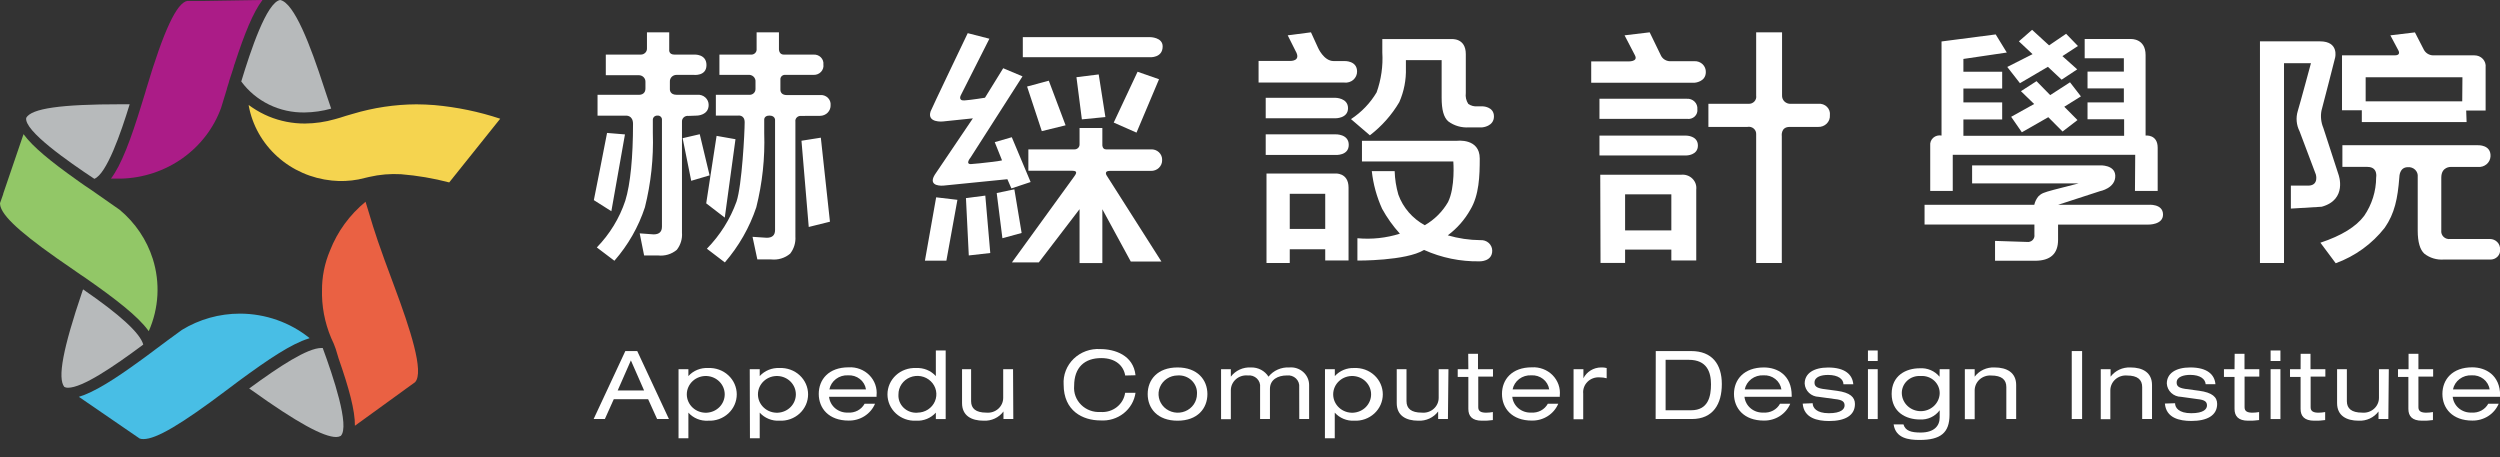 <svg width="186" height="34" viewBox="0 0 186 34" fill="none" xmlns="http://www.w3.org/2000/svg">
<rect x="0" y="0" width="186" height="34" fill="#333333" stroke="none"/>
<g clip-path="url(#clip0_221_880)">
<path d="M46.497 10L45.485 15.714L44.182 14.89C44.182 14.89 45.111 10.219 45.165 9.89L46.497 10ZM51.23 8.624C51.166 8.614 51.1 8.619 51.038 8.637C50.976 8.656 50.919 8.688 50.871 8.731C50.824 8.774 50.788 8.827 50.764 8.886C50.742 8.945 50.733 9.009 50.739 9.071V17.309C50.776 17.766 50.64 18.22 50.355 18.586C50.164 18.747 49.941 18.868 49.699 18.94C49.456 19.012 49.201 19.034 48.95 19.005H47.922L47.593 17.362L48.63 17.438C49.043 17.438 49.249 17.247 49.249 16.862V8.933C49.255 8.888 49.25 8.842 49.234 8.798C49.219 8.755 49.193 8.716 49.159 8.684C49.126 8.651 49.085 8.627 49.04 8.613C48.995 8.598 48.947 8.594 48.9 8.6C48.855 8.598 48.811 8.606 48.769 8.623C48.727 8.639 48.69 8.664 48.659 8.695C48.628 8.727 48.604 8.764 48.589 8.805C48.574 8.846 48.568 8.89 48.571 8.933C48.571 9.333 48.571 9.305 48.571 9.528V9.9C48.632 11.758 48.433 13.617 47.981 15.424C47.503 16.881 46.731 18.233 45.711 19.4L44.403 18.409C45.367 17.417 46.091 16.23 46.522 14.933C46.905 13.705 47.097 11.652 47.097 9.219C47.097 8.557 46.571 8.605 46.571 8.605H44.457V7.052H47.529C47.529 7.052 48.021 7.095 48.021 6.576V6.1C48.025 6.035 48.015 5.97 47.992 5.909C47.969 5.848 47.934 5.792 47.888 5.745C47.842 5.697 47.786 5.66 47.724 5.634C47.663 5.608 47.596 5.595 47.529 5.595H45.072V4.062H47.681C47.744 4.061 47.806 4.048 47.863 4.024C47.92 3.999 47.972 3.963 48.014 3.919C48.057 3.874 48.089 3.822 48.11 3.764C48.13 3.707 48.138 3.646 48.134 3.586V2.405H49.79V3.69C49.79 3.69 49.731 4.062 50.178 4.062H51.653C51.653 4.062 52.562 4 52.562 4.843C52.562 5.686 51.609 5.571 51.609 5.571H50.331C50.264 5.571 50.197 5.584 50.136 5.61C50.074 5.636 50.018 5.673 49.972 5.721C49.926 5.768 49.891 5.824 49.868 5.885C49.845 5.946 49.835 6.011 49.839 6.076V6.667C49.839 6.667 49.839 7.052 50.331 7.052H51.869C51.977 7.042 52.087 7.053 52.19 7.086C52.294 7.119 52.389 7.173 52.47 7.244C52.55 7.315 52.615 7.401 52.659 7.498C52.702 7.595 52.725 7.699 52.724 7.805C52.724 8.581 51.869 8.6 51.869 8.6L51.23 8.624ZM52.793 13.047L51.427 13.452L50.788 10.281L52.061 9.986L52.793 13.047ZM54.72 10.357L53.923 16.19L52.542 15.129L53.314 10.109L54.72 10.357ZM59.586 8.624C59.528 8.62 59.469 8.629 59.416 8.65C59.362 8.672 59.313 8.704 59.274 8.746C59.235 8.787 59.206 8.837 59.189 8.891C59.173 8.945 59.169 9.001 59.178 9.057V17.152V17.6C59.209 18.055 59.072 18.506 58.789 18.871C58.596 19.035 58.369 19.158 58.123 19.232C57.878 19.306 57.619 19.329 57.364 19.3H56.346L55.988 17.619L57.044 17.69C57.457 17.69 57.664 17.5 57.664 17.114V8.914C57.664 8.914 57.664 8.6 57.246 8.6C56.828 8.6 56.858 8.914 56.858 8.914V9.9C56.92 11.758 56.721 13.617 56.268 15.424C55.766 16.923 54.972 18.315 53.928 19.524L52.592 18.505C53.575 17.499 54.327 16.303 54.798 14.995C55.201 13.786 55.403 9.848 55.403 9.1C55.403 8.519 54.911 8.6 54.911 8.6H53.26V7.052H55.717C55.78 7.06 55.843 7.054 55.903 7.036C55.962 7.018 56.018 6.987 56.064 6.947C56.111 6.906 56.148 6.856 56.173 6.8C56.198 6.745 56.21 6.684 56.209 6.624V6.095C56.217 6.024 56.208 5.951 56.183 5.884C56.158 5.816 56.118 5.754 56.065 5.704C56.012 5.654 55.948 5.615 55.877 5.592C55.807 5.57 55.732 5.562 55.658 5.571H53.525V4.062H55.845C55.905 4.069 55.966 4.064 56.023 4.045C56.08 4.027 56.132 3.996 56.175 3.955C56.218 3.914 56.251 3.865 56.271 3.81C56.292 3.755 56.299 3.696 56.292 3.638V2.405H57.954V3.671C57.954 3.671 57.954 4.062 58.308 4.062H60.544C60.643 4.057 60.742 4.073 60.833 4.109C60.925 4.145 61.008 4.199 61.076 4.269C61.144 4.339 61.196 4.422 61.228 4.512C61.26 4.603 61.272 4.7 61.261 4.795C61.275 4.893 61.266 4.993 61.236 5.088C61.206 5.182 61.155 5.27 61.087 5.343C61.019 5.417 60.935 5.476 60.841 5.515C60.748 5.554 60.646 5.574 60.544 5.571H58.45C58.398 5.564 58.345 5.568 58.295 5.583C58.245 5.599 58.199 5.625 58.161 5.661C58.124 5.696 58.095 5.74 58.078 5.788C58.061 5.836 58.055 5.887 58.062 5.938V6.667C58.062 7.114 58.553 7.071 58.553 7.071H61.011C61.116 7.061 61.222 7.074 61.321 7.108C61.421 7.142 61.511 7.197 61.587 7.268C61.662 7.34 61.719 7.427 61.756 7.523C61.792 7.619 61.806 7.722 61.797 7.824C61.801 7.926 61.784 8.029 61.746 8.125C61.708 8.221 61.651 8.309 61.578 8.383C61.505 8.457 61.416 8.516 61.319 8.557C61.222 8.597 61.117 8.618 61.011 8.619L59.586 8.624ZM60.17 16.886L59.63 10.471L61.07 10.243L61.748 16.495L60.17 16.886Z" fill="white"/>
<path d="M71.232 14.867L70.411 19.396H68.814L69.65 14.681L71.232 14.867Z" fill="white"/>
<path d="M74.638 5.076L76.074 5.681L72.201 11.733C72.201 11.733 71.802 12.209 72.23 12.209C72.938 12.162 74.555 11.962 74.55 11.928L74.009 10.576L75.277 10.209L76.678 13.543L75.248 14.019L74.948 13.333L70.19 13.809C70.19 13.809 68.986 13.928 69.542 13.009L72.382 8.805L70.141 9.038C70.141 9.038 68.947 9.157 69.237 8.286C69.237 8.233 71.999 2.467 71.999 2.467L73.611 2.881L71.483 7.09C71.483 7.09 71.262 7.505 71.758 7.471C72.255 7.438 73.282 7.271 73.282 7.271" fill="white"/>
<path d="M72.078 19.005L71.867 14.738L73.307 14.553L73.676 18.824L72.078 19.005Z" fill="white"/>
<path d="M74.579 17.724L74.156 14.362L75.469 14.086L76.009 17.333L74.579 17.724Z" fill="white"/>
<path d="M76.097 4.257V2.762H85.559C85.559 2.762 86.502 2.762 86.502 3.452C86.502 4.329 85.544 4.257 85.544 4.257H76.097Z" fill="white"/>
<path d="M79.789 12.705H76.51V11.114H79.951C80 11.114 80.049 11.104 80.095 11.085C80.14 11.065 80.181 11.038 80.215 11.003C80.25 10.969 80.276 10.928 80.294 10.883C80.312 10.838 80.321 10.791 80.319 10.743V9.524H82.015V10.809C82.015 10.809 82.015 11.114 82.295 11.114H85.618C85.728 11.106 85.84 11.121 85.944 11.157C86.048 11.194 86.144 11.251 86.223 11.326C86.303 11.4 86.366 11.491 86.407 11.59C86.448 11.69 86.468 11.797 86.463 11.905C86.467 12.013 86.447 12.12 86.406 12.221C86.364 12.321 86.302 12.412 86.223 12.488C86.143 12.564 86.049 12.623 85.945 12.662C85.84 12.701 85.729 12.719 85.618 12.714C85.618 12.714 83.052 12.714 82.57 12.714C82.089 12.714 82.349 13.076 82.349 13.076L86.409 19.457H84.129L82.015 15.567V19.571H80.319V15.562L77.287 19.524H75.287L79.867 13.205C80.044 12.967 80.241 12.705 79.789 12.705Z" fill="white"/>
<path d="M77.51 9.757L76.415 6.438L78.031 6.004L79.28 9.323L77.51 9.757Z" fill="white"/>
<path d="M80.491 8.881L80.088 5.743L81.744 5.538L82.241 8.709L80.491 8.881Z" fill="white"/>
<path d="M86.232 5.895L84.556 9.867L82.861 9.119L84.635 5.338L86.232 5.895Z" fill="white"/>
<path d="M95.983 4.533C95.983 4.533 96.848 4.576 96.386 3.786L95.806 2.628L97.536 2.405L98.057 3.543C98.057 3.543 98.484 4.543 99.222 4.543C99.959 4.543 100.028 4.543 100.028 4.543C100.028 4.543 100.966 4.5 100.966 5.319C100.968 5.435 100.944 5.55 100.896 5.656C100.848 5.763 100.777 5.858 100.689 5.936C100.6 6.014 100.495 6.072 100.381 6.108C100.267 6.144 100.147 6.156 100.028 6.143H93.638V4.533H95.983ZM94.169 7.276H99.349C99.349 7.276 100.293 7.276 100.293 8.048C100.293 8.819 99.349 8.8 99.349 8.8H94.169V7.276ZM94.169 9.995H99.364C99.364 9.995 100.347 9.957 100.347 10.776C100.347 11.595 99.364 11.528 99.364 11.528H94.169V9.995ZM94.228 12.909H99.31C99.31 12.909 100.332 12.805 100.332 13.962V19.381H98.597V18.543H95.958V19.567H94.228V12.909ZM98.597 14.419H95.958V17.033H98.597V14.419ZM109.056 4.024V6.919C109.018 7.201 109.082 7.487 109.238 7.728C109.439 7.872 109.688 7.937 109.936 7.909H110.28C110.28 7.909 111.15 7.909 111.15 8.662C111.15 9.414 110.28 9.476 110.28 9.476H109.297C108.742 9.517 108.19 9.358 107.749 9.028C107.405 8.728 107.258 8.148 107.258 7.276V4.476H104.599V5.076C104.625 5.942 104.457 6.803 104.107 7.6C103.547 8.55 102.805 9.387 101.92 10.067L100.514 8.862C101.297 8.347 101.95 7.666 102.421 6.871C102.761 5.917 102.905 4.908 102.844 3.9V2.909H107.98C107.98 2.909 109.056 2.795 109.056 4.024ZM110.093 11.795C110.093 13.076 110.049 14.519 109.391 15.605C108.975 16.346 108.404 16.995 107.715 17.509C108.502 17.739 109.32 17.86 110.143 17.867C110.255 17.858 110.367 17.872 110.473 17.908C110.579 17.943 110.677 18 110.759 18.073C110.842 18.147 110.908 18.237 110.953 18.336C110.999 18.436 111.022 18.544 111.022 18.652C111.022 19.471 110.089 19.443 110.089 19.443C108.66 19.469 107.245 19.179 105.95 18.595C104.603 19.419 100.991 19.386 100.991 19.386V17.724C102.057 17.823 103.133 17.708 104.151 17.386C103.638 16.82 103.194 16.198 102.829 15.533C102.426 14.644 102.167 13.699 102.062 12.733H103.763C103.78 13.325 103.873 13.912 104.038 14.481C104.385 15.446 105.085 16.256 106.004 16.757C106.727 16.339 107.323 15.745 107.734 15.033C108.28 13.928 108.127 12.014 108.127 12.014H101.33V10.476H108.398C108.398 10.476 110.093 10.257 110.093 11.795Z" fill="white"/>
<path d="M126.913 5.362C126.913 6.109 126.068 6.157 126.068 6.157H118.386V4.567H121.084C121.084 4.567 121.91 4.628 121.64 4.114C121.369 3.6 120.868 2.628 120.868 2.628L122.736 2.405L123.547 4.076C123.609 4.231 123.722 4.362 123.868 4.448C124.015 4.534 124.187 4.571 124.358 4.552H126.068C126.18 4.548 126.291 4.565 126.395 4.604C126.499 4.643 126.594 4.702 126.673 4.778C126.752 4.854 126.815 4.945 126.856 5.046C126.897 5.146 126.917 5.254 126.913 5.362ZM119 7.348H125.498C125.604 7.34 125.711 7.355 125.811 7.392C125.911 7.429 126.001 7.486 126.076 7.56C126.151 7.633 126.208 7.722 126.244 7.82C126.28 7.917 126.294 8.021 126.284 8.124C126.297 8.223 126.286 8.324 126.251 8.419C126.217 8.513 126.16 8.599 126.086 8.668C126.011 8.738 125.921 8.79 125.823 8.82C125.724 8.851 125.62 8.858 125.518 8.843H119V7.348ZM119 10.09H125.459C125.459 10.09 126.324 10.09 126.324 10.829C126.324 11.567 125.459 11.567 125.459 11.567H119V10.09ZM119.059 13H125.075C125.228 12.984 125.383 13.001 125.529 13.051C125.674 13.101 125.805 13.182 125.914 13.289C126.022 13.395 126.104 13.524 126.154 13.665C126.203 13.806 126.219 13.957 126.201 14.105C126.201 15.138 126.201 19.381 126.201 19.381H124.348V18.571H120.907V19.562H119.079L119.059 13ZM124.348 14.457H120.907V17.143H124.348V14.457ZM132.585 2.405V7.09C132.58 7.175 132.592 7.259 132.623 7.338C132.653 7.417 132.701 7.489 132.762 7.549C132.824 7.609 132.897 7.655 132.979 7.685C133.06 7.716 133.147 7.729 133.234 7.724H135.288C135.405 7.712 135.524 7.726 135.634 7.765C135.745 7.804 135.845 7.866 135.927 7.948C136.009 8.029 136.071 8.128 136.109 8.236C136.146 8.343 136.158 8.458 136.144 8.571C136.152 8.686 136.135 8.801 136.095 8.909C136.054 9.016 135.99 9.115 135.908 9.197C135.825 9.279 135.726 9.344 135.615 9.386C135.505 9.428 135.387 9.448 135.269 9.443H133.146C132.462 9.443 132.566 10.138 132.566 10.138V19.567H130.659V10C130.665 9.918 130.652 9.836 130.62 9.759C130.587 9.683 130.537 9.615 130.473 9.561C130.409 9.507 130.333 9.468 130.251 9.448C130.169 9.427 130.083 9.425 130 9.443H127.105V7.724H130.088C130.17 7.728 130.252 7.715 130.328 7.685C130.404 7.655 130.471 7.608 130.526 7.549C130.581 7.49 130.621 7.42 130.644 7.344C130.667 7.268 130.672 7.188 130.659 7.109V2.405H132.585Z" fill="white"/>
<path d="M156.241 12.304C156.241 12.304 157.327 12.247 157.376 13.047C157.425 14 156.241 14.223 156.241 14.223L153.12 15.238H159.829C159.829 15.238 160.905 15.133 160.929 15.938C160.954 16.742 159.829 16.709 159.829 16.709H153.12V17.847C153.12 18.882 152.548 19.4 151.404 19.4H148.431V17.923L150.8 18C150.876 18.011 150.954 18.005 151.027 17.981C151.101 17.958 151.167 17.919 151.222 17.866C151.276 17.813 151.317 17.748 151.341 17.677C151.365 17.606 151.372 17.531 151.36 17.457V16.704H143.187V15.238H151.35C151.402 15.004 151.51 14.785 151.665 14.6C151.886 14.385 152.048 14.323 152.79 14.123L154.643 13.647H146.725V12.304H156.241ZM158.86 11.519H145.285V14.204H143.609V10.828C143.597 10.721 143.611 10.613 143.65 10.512C143.689 10.412 143.752 10.322 143.834 10.249C143.916 10.177 144.015 10.124 144.122 10.096C144.229 10.067 144.341 10.064 144.45 10.085V3.085L148.48 2.561L149.306 3.909L146.077 4.385V5.338H148.962V6.585H146.077V7.619H148.962V8.89H146.077V10.104H158.035V8.871H155.312V7.619H158.015V6.576H155.312V5.328H158.015V4.333H155.1V2.904H158.565C158.565 2.904 159.632 2.861 159.632 4.095V10.085C159.632 10.085 160.531 9.976 160.531 10.99V14.204H158.841L158.86 11.519ZM152.363 4.971L150.284 6.19L149.34 4.981L151.223 4.028L150.205 3.076L151.188 2.219L152.451 3.376L153.719 2.514L154.599 3.423L153.444 4.176L154.545 5.161L153.385 5.928L152.363 4.971ZM152.392 8.719L150.426 9.842L149.63 8.69L151.341 7.738L150.358 6.785L151.517 6.038L152.535 7.076L154.009 6.123L154.82 7.171L153.582 7.942L154.565 8.933L153.454 9.785L152.392 8.719Z" fill="white"/>
<path d="M173.734 4.286C173.734 4.286 172.849 7.772 172.716 8.238C172.638 8.666 172.686 9.107 172.854 9.51L173.989 13C173.989 13 174.668 14.848 172.736 15.381L170.441 15.519V13.81H171.773C172.535 13.772 172.299 12.981 172.299 12.981L171.085 9.762C170.85 9.297 170.802 8.764 170.952 8.267C171.109 7.767 171.935 4.7 171.935 4.7H169.93V19.567H168.141V3.076H172.603C174.043 3.076 173.734 4.286 173.734 4.286ZM176.142 12.415H174.274V10.805H184.36C184.36 10.805 185.343 10.757 185.294 11.638C185.288 11.75 185.258 11.859 185.208 11.959C185.157 12.059 185.086 12.149 184.999 12.222C184.911 12.294 184.81 12.35 184.7 12.384C184.59 12.418 184.475 12.43 184.36 12.419H182.345C182.345 12.419 181.632 12.386 181.632 13.215V17.143C181.62 17.231 181.63 17.32 181.66 17.404C181.69 17.487 181.739 17.563 181.805 17.625C181.87 17.687 181.949 17.733 182.036 17.76C182.123 17.787 182.215 17.794 182.305 17.781H185.254C185.356 17.782 185.456 17.802 185.55 17.841C185.643 17.88 185.727 17.937 185.797 18.008C185.867 18.079 185.922 18.163 185.958 18.255C185.994 18.347 186.01 18.445 186.006 18.543C186.018 18.643 186.007 18.745 185.974 18.84C185.941 18.936 185.886 19.023 185.815 19.096C185.743 19.169 185.656 19.226 185.559 19.263C185.462 19.3 185.358 19.316 185.254 19.31H181.814C181.292 19.348 180.775 19.192 180.369 18.872C180.05 18.581 179.878 18.01 179.878 17.162V13.162C179.889 13.066 179.878 12.969 179.846 12.877C179.813 12.786 179.761 12.702 179.691 12.633C179.621 12.564 179.537 12.511 179.443 12.477C179.35 12.443 179.25 12.43 179.15 12.438C178.511 12.438 178.516 13.138 178.511 13.191C178.388 14.777 178.162 15.881 177.425 16.943C176.491 18.14 175.227 19.056 173.778 19.586L172.638 18.057C174.206 17.538 175.292 16.867 175.896 16.057C176.474 15.21 176.783 14.216 176.786 13.2C176.786 13.2 176.938 12.419 176.142 12.419V12.415ZM183.515 9.081H175.719V8.205H174.245V4.119H178.177C178.668 4.119 178.433 3.738 178.433 3.738L177.843 2.629L179.671 2.41L180.335 3.7C180.401 3.824 180.5 3.928 180.622 4.002C180.744 4.076 180.884 4.116 181.028 4.119H184.099C184.217 4.118 184.334 4.141 184.441 4.186C184.549 4.232 184.646 4.3 184.724 4.384C184.803 4.469 184.862 4.569 184.897 4.678C184.933 4.787 184.944 4.901 184.93 5.015V8.224H183.485L183.515 9.081ZM183.205 5.748H176.005V7.538H183.19L183.205 5.748Z" fill="white"/>
<path d="M48.221 29.7H45.665L45.002 31.176H44.166L46.525 26.119H47.41L49.769 31.176H48.889L48.221 29.7ZM46.938 26.814L45.955 29.052H47.921L46.938 26.814Z" fill="white"/>
<path d="M50.483 27.467H51.216V27.981C51.398 27.778 51.625 27.619 51.881 27.515C52.136 27.411 52.413 27.365 52.69 27.381C52.964 27.368 53.238 27.409 53.495 27.502C53.752 27.594 53.987 27.736 54.186 27.92C54.385 28.103 54.543 28.323 54.651 28.568C54.759 28.812 54.815 29.075 54.815 29.341C54.815 29.606 54.759 29.869 54.651 30.114C54.543 30.358 54.385 30.578 54.186 30.762C53.987 30.945 53.752 31.087 53.495 31.18C53.238 31.272 52.964 31.313 52.69 31.3C52.413 31.317 52.136 31.272 51.88 31.168C51.624 31.064 51.397 30.904 51.216 30.7V32.605H50.483V27.467ZM52.592 27.976C52.4 27.965 52.208 27.992 52.027 28.056C51.846 28.12 51.681 28.218 51.541 28.346C51.401 28.474 51.29 28.628 51.214 28.799C51.137 28.97 51.098 29.154 51.098 29.341C51.098 29.527 51.137 29.711 51.214 29.882C51.29 30.053 51.401 30.207 51.541 30.335C51.681 30.463 51.846 30.562 52.027 30.625C52.208 30.689 52.4 30.716 52.592 30.705C52.951 30.684 53.288 30.532 53.535 30.278C53.782 30.024 53.919 29.689 53.919 29.341C53.919 28.992 53.782 28.657 53.535 28.403C53.288 28.15 52.951 27.997 52.592 27.976Z" fill="white"/>
<path d="M55.781 27.467H56.523V27.981C56.706 27.779 56.934 27.621 57.189 27.517C57.445 27.413 57.721 27.366 57.998 27.381C58.272 27.368 58.546 27.409 58.803 27.502C59.06 27.594 59.295 27.736 59.494 27.92C59.692 28.103 59.85 28.323 59.959 28.568C60.067 28.812 60.122 29.075 60.122 29.341C60.122 29.607 60.067 29.869 59.959 30.114C59.85 30.358 59.692 30.578 59.494 30.762C59.295 30.945 59.06 31.087 58.803 31.18C58.546 31.272 58.272 31.313 57.998 31.3C57.721 31.316 57.444 31.27 57.189 31.166C56.933 31.062 56.705 30.903 56.523 30.7V32.605H55.796L55.781 27.467ZM57.885 27.977C57.693 27.965 57.501 27.993 57.32 28.056C57.139 28.12 56.974 28.218 56.834 28.346C56.694 28.474 56.583 28.628 56.506 28.799C56.43 28.97 56.391 29.154 56.391 29.341C56.391 29.527 56.43 29.711 56.506 29.882C56.583 30.053 56.694 30.207 56.834 30.335C56.974 30.463 57.139 30.562 57.32 30.625C57.501 30.689 57.693 30.716 57.885 30.705C58.244 30.684 58.581 30.532 58.828 30.278C59.075 30.025 59.212 29.689 59.212 29.341C59.212 28.992 59.075 28.657 58.828 28.403C58.581 28.15 58.244 27.997 57.885 27.977Z" fill="white"/>
<path d="M61.682 29.524C61.717 29.858 61.882 30.165 62.145 30.383C62.408 30.601 62.747 30.713 63.092 30.696C63.342 30.715 63.592 30.663 63.811 30.547C64.03 30.43 64.209 30.253 64.326 30.038H65.102C64.944 30.415 64.671 30.736 64.32 30.96C63.969 31.184 63.556 31.299 63.136 31.291C61.662 31.291 60.915 30.381 60.915 29.31C60.915 28.238 61.647 27.329 63.136 27.329C63.422 27.311 63.708 27.355 63.974 27.455C64.241 27.556 64.481 27.712 64.679 27.911C64.877 28.111 65.028 28.351 65.12 28.613C65.213 28.875 65.245 29.154 65.216 29.429V29.524H61.682ZM64.429 28.972C64.383 28.666 64.22 28.389 63.972 28.195C63.724 28.001 63.41 27.904 63.092 27.924C62.77 27.907 62.451 28.004 62.197 28.196C61.942 28.389 61.767 28.664 61.706 28.972H64.429Z" fill="white"/>
<path d="M69.627 30.7C69.444 30.903 69.217 31.062 68.961 31.166C68.706 31.27 68.429 31.316 68.152 31.3C67.878 31.313 67.604 31.273 67.347 31.18C67.09 31.087 66.855 30.945 66.656 30.762C66.458 30.579 66.299 30.358 66.191 30.114C66.083 29.87 66.028 29.607 66.028 29.341C66.028 29.075 66.083 28.812 66.191 28.568C66.299 28.323 66.458 28.103 66.656 27.92C66.855 27.736 67.09 27.594 67.347 27.502C67.604 27.409 67.878 27.368 68.152 27.381C68.429 27.366 68.706 27.411 68.961 27.515C69.217 27.619 69.445 27.779 69.627 27.981V26.076H70.359V31.177H69.627V30.7ZM68.255 30.7C68.535 30.7 68.808 30.62 69.04 30.469C69.272 30.319 69.453 30.105 69.559 29.855C69.666 29.604 69.693 29.329 69.638 29.064C69.583 28.798 69.448 28.555 69.249 28.364C69.051 28.173 68.799 28.044 68.525 27.992C68.25 27.941 67.966 27.969 67.709 28.074C67.451 28.179 67.232 28.355 67.078 28.581C66.924 28.807 66.843 29.073 66.845 29.343C66.832 29.526 66.859 29.709 66.925 29.88C66.992 30.052 67.095 30.207 67.229 30.336C67.363 30.465 67.524 30.565 67.701 30.629C67.878 30.692 68.067 30.718 68.255 30.705V30.7Z" fill="white"/>
<path d="M75.39 31.176H74.658V30.614C74.491 30.839 74.269 31.02 74.011 31.139C73.754 31.259 73.469 31.314 73.183 31.3C72.26 31.3 71.576 30.919 71.576 29.99V27.467H72.25V29.848C72.25 30.39 72.594 30.7 73.385 30.7C73.544 30.715 73.704 30.698 73.855 30.65C74.006 30.602 74.145 30.523 74.264 30.419C74.382 30.316 74.476 30.189 74.541 30.048C74.605 29.907 74.638 29.754 74.638 29.6V27.467H75.371L75.39 31.176Z" fill="white"/>
<path d="M83.715 27.938C83.597 27.233 83.027 26.642 81.931 26.642C80.703 26.642 79.916 27.323 79.916 28.709C79.893 28.967 79.927 29.226 80.017 29.469C80.107 29.713 80.251 29.934 80.438 30.119C80.624 30.304 80.85 30.447 81.1 30.539C81.349 30.631 81.616 30.669 81.882 30.652C82.318 30.685 82.749 30.555 83.089 30.29C83.429 30.024 83.652 29.643 83.71 29.223H84.482C84.399 29.823 84.082 30.37 83.598 30.753C83.113 31.135 82.496 31.323 81.872 31.28C80.56 31.28 79.135 30.576 79.135 28.614C79.111 28.26 79.165 27.906 79.294 27.575C79.423 27.243 79.624 26.942 79.882 26.692C80.141 26.442 80.452 26.248 80.794 26.123C81.137 25.999 81.503 25.947 81.867 25.971C82.919 25.971 84.325 26.414 84.482 27.919L83.715 27.938Z" fill="white"/>
<path d="M87.61 27.338C89.084 27.338 89.831 28.253 89.831 29.319C89.831 30.386 89.099 31.3 87.61 31.3C86.121 31.3 85.388 30.391 85.388 29.319C85.388 28.248 86.121 27.338 87.61 27.338ZM87.61 27.933C87.328 27.936 87.052 28.02 86.819 28.174C86.586 28.328 86.405 28.545 86.299 28.799C86.193 29.052 86.167 29.33 86.224 29.598C86.28 29.866 86.418 30.112 86.618 30.304C86.819 30.496 87.074 30.627 87.351 30.679C87.628 30.732 87.915 30.703 88.175 30.598C88.436 30.493 88.658 30.315 88.815 30.088C88.971 29.86 89.055 29.593 89.055 29.319C89.068 29.133 89.04 28.945 88.972 28.771C88.903 28.596 88.797 28.437 88.66 28.305C88.523 28.174 88.358 28.073 88.177 28.008C87.996 27.944 87.802 27.919 87.61 27.933Z" fill="white"/>
<path d="M96.661 28.819C96.675 28.699 96.661 28.577 96.62 28.463C96.579 28.349 96.512 28.246 96.423 28.16C96.335 28.075 96.228 28.011 96.109 27.971C95.992 27.932 95.866 27.919 95.742 27.933C95.079 27.933 94.484 28.238 94.484 28.929V31.176H93.751V28.819C93.766 28.699 93.752 28.577 93.711 28.463C93.669 28.349 93.602 28.246 93.513 28.16C93.425 28.075 93.318 28.011 93.2 27.971C93.082 27.932 92.956 27.919 92.832 27.933C92.672 27.918 92.511 27.936 92.358 27.985C92.206 28.034 92.065 28.113 91.947 28.219C91.828 28.324 91.734 28.452 91.669 28.595C91.605 28.738 91.573 28.892 91.574 29.048V31.186H90.847V27.467H91.574V28.024C91.745 27.797 91.972 27.616 92.233 27.496C92.495 27.376 92.784 27.322 93.073 27.338C93.334 27.331 93.591 27.39 93.82 27.511C94.049 27.631 94.24 27.808 94.376 28.024C94.557 27.797 94.793 27.615 95.062 27.496C95.332 27.376 95.628 27.322 95.924 27.338C96.112 27.322 96.3 27.343 96.479 27.401C96.657 27.46 96.821 27.554 96.96 27.677C97.099 27.8 97.21 27.95 97.285 28.117C97.361 28.285 97.399 28.465 97.398 28.648V31.176H96.666L96.661 28.819Z" fill="white"/>
<path d="M98.579 27.467H99.311V27.981C99.49 27.782 99.713 27.625 99.963 27.521C100.213 27.417 100.484 27.369 100.756 27.381C101.03 27.368 101.304 27.409 101.561 27.501C101.818 27.594 102.053 27.736 102.252 27.919C102.451 28.103 102.609 28.323 102.717 28.567C102.825 28.812 102.881 29.075 102.881 29.34C102.881 29.606 102.825 29.869 102.717 30.113C102.609 30.358 102.451 30.578 102.252 30.762C102.053 30.945 101.818 31.087 101.561 31.18C101.304 31.272 101.03 31.313 100.756 31.3C100.483 31.314 100.211 31.267 99.96 31.163C99.708 31.059 99.485 30.9 99.306 30.7V32.605H98.574L98.579 27.467ZM100.682 27.976C100.491 27.965 100.298 27.992 100.118 28.056C99.937 28.119 99.772 28.218 99.632 28.346C99.492 28.474 99.38 28.628 99.304 28.799C99.228 28.97 99.189 29.154 99.189 29.34C99.189 29.527 99.228 29.711 99.304 29.882C99.38 30.053 99.492 30.207 99.632 30.335C99.772 30.463 99.937 30.561 100.118 30.625C100.298 30.689 100.491 30.716 100.682 30.705C101.041 30.684 101.379 30.532 101.626 30.278C101.872 30.024 102.01 29.689 102.01 29.34C102.01 28.992 101.872 28.657 101.626 28.403C101.379 28.149 101.041 27.997 100.682 27.976Z" fill="white"/>
<path d="M107.726 31.176H106.998V30.614C106.831 30.838 106.608 31.018 106.351 31.138C106.093 31.258 105.809 31.314 105.524 31.3C104.6 31.3 103.917 30.919 103.917 29.99V27.467H104.644V29.848C104.644 30.39 104.988 30.7 105.78 30.7C105.938 30.716 106.099 30.699 106.251 30.651C106.403 30.603 106.543 30.525 106.661 30.421C106.78 30.317 106.875 30.191 106.94 30.049C107.004 29.908 107.038 29.755 107.038 29.6V27.467H107.765L107.726 31.176Z" fill="white"/>
<path d="M109.235 26.323H109.963V27.466H111.078V28.019H109.982V30.304C109.982 30.609 110.204 30.704 110.577 30.704C110.742 30.702 110.907 30.686 111.069 30.657V31.252C110.799 31.293 110.526 31.309 110.253 31.3C109.53 31.3 109.245 30.962 109.245 30.424V28.043H108.454V27.466H109.245L109.235 26.323Z" fill="white"/>
<path d="M112.514 29.524C112.548 29.858 112.714 30.165 112.977 30.383C113.24 30.601 113.579 30.713 113.924 30.696C114.174 30.715 114.423 30.663 114.643 30.547C114.862 30.43 115.041 30.253 115.158 30.038H115.934C115.776 30.415 115.503 30.736 115.152 30.96C114.801 31.184 114.388 31.299 113.968 31.291C112.494 31.291 111.747 30.381 111.747 29.31C111.747 28.238 112.479 27.329 113.968 27.329C114.254 27.311 114.54 27.355 114.806 27.455C115.072 27.556 115.313 27.712 115.511 27.911C115.709 28.111 115.859 28.351 115.952 28.613C116.045 28.875 116.077 29.154 116.047 29.429V29.524H112.514ZM115.261 28.972C115.215 28.666 115.052 28.389 114.804 28.195C114.556 28.001 114.242 27.904 113.924 27.924C113.601 27.907 113.283 28.004 113.028 28.196C112.774 28.389 112.599 28.664 112.538 28.972H115.261Z" fill="white"/>
<path d="M117.073 27.466H117.806V28.143C117.926 27.904 118.112 27.701 118.344 27.559C118.576 27.417 118.844 27.34 119.118 27.338C119.259 27.331 119.4 27.345 119.536 27.381V28.143C119.366 28.096 119.191 28.074 119.015 28.076C118.848 28.063 118.681 28.086 118.524 28.143C118.368 28.2 118.226 28.29 118.11 28.405C117.993 28.521 117.904 28.661 117.849 28.814C117.794 28.966 117.774 29.129 117.791 29.29V31.195H117.073V27.466Z" fill="white"/>
<path d="M123.189 26.119H125.823C127.391 26.119 128.104 27.109 128.104 28.576C128.104 30.043 127.47 31.176 125.868 31.176H123.179L123.189 26.119ZM125.823 30.523C127.096 30.523 127.298 29.49 127.298 28.59C127.298 27.69 126.998 26.771 125.651 26.771H123.921V30.523H125.823Z" fill="white"/>
<path d="M129.789 29.524C129.824 29.857 129.99 30.165 130.253 30.383C130.515 30.601 130.854 30.713 131.2 30.695C131.449 30.715 131.699 30.663 131.918 30.546C132.138 30.429 132.317 30.253 132.433 30.038H133.195C133.036 30.415 132.764 30.736 132.413 30.96C132.062 31.183 131.649 31.299 131.229 31.291C129.755 31.291 129.008 30.381 129.008 29.31C129.008 28.238 129.755 27.338 131.229 27.338C132.237 27.338 133.303 27.905 133.303 29.438V29.524H129.789ZM132.537 28.972C132.49 28.666 132.327 28.389 132.079 28.195C131.832 28.001 131.518 27.904 131.2 27.924C130.877 27.908 130.558 28.005 130.303 28.197C130.048 28.389 129.872 28.664 129.809 28.972H132.537Z" fill="white"/>
<path d="M134.863 30C134.863 30.333 135.138 30.743 136.067 30.743C136.996 30.743 137.237 30.428 137.237 30.167C137.237 29.905 137.099 29.747 136.514 29.69L135.305 29.524C135.036 29.516 134.78 29.41 134.588 29.227C134.396 29.044 134.282 28.799 134.268 28.538C134.268 27.781 134.936 27.343 136.018 27.343C137.266 27.343 137.826 27.867 137.885 28.59H137.153C137.153 28.214 136.77 27.895 136.008 27.895C135.516 27.895 135 28.029 135 28.462C135 28.709 135.118 28.857 135.634 28.938L136.671 29.076C137.654 29.209 138.008 29.552 138.008 30.057C138.008 30.924 137.256 31.324 136.087 31.324C135.212 31.324 134.209 31.105 134.121 30.029L134.863 30Z" fill="white"/>
<path d="M138.975 26.076H139.701V26.858H138.975V26.076ZM138.975 27.467H139.701V31.177H138.975V27.467Z" fill="white"/>
<path d="M144.312 27.467H145.044V30.862C145.044 32.195 144.386 32.733 142.818 32.733C141.992 32.733 141.038 32.605 140.886 31.576H141.618C141.756 32.052 142.189 32.181 142.891 32.181C143.919 32.181 144.312 31.672 144.312 31.062V30.524C144.147 30.75 143.924 30.932 143.666 31.052C143.408 31.172 143.123 31.226 142.837 31.21C141.815 31.21 140.739 30.672 140.739 29.305C140.739 27.938 141.805 27.4 142.827 27.4C143.108 27.38 143.388 27.427 143.645 27.537C143.902 27.646 144.128 27.815 144.302 28.029L144.312 27.467ZM142.901 27.976C142.716 27.962 142.529 27.986 142.354 28.047C142.179 28.108 142.02 28.205 141.886 28.331C141.753 28.457 141.649 28.609 141.582 28.777C141.515 28.945 141.485 29.125 141.496 29.305C141.517 29.653 141.674 29.98 141.936 30.219C142.198 30.458 142.544 30.591 142.904 30.591C143.263 30.591 143.609 30.458 143.871 30.219C144.133 29.98 144.291 29.653 144.312 29.305C144.321 29.125 144.29 28.945 144.222 28.777C144.153 28.61 144.049 28.458 143.916 28.332C143.782 28.207 143.623 28.11 143.448 28.049C143.273 27.987 143.087 27.962 142.901 27.976Z" fill="white"/>
<path d="M146.184 27.466H146.916V28.024C147.084 27.8 147.307 27.62 147.564 27.501C147.822 27.381 148.106 27.325 148.391 27.338C149.315 27.338 150.003 27.719 150.003 28.648V31.176H149.271V28.795C149.271 28.247 148.926 27.938 148.14 27.938C147.983 27.927 147.826 27.948 147.678 28C147.53 28.051 147.394 28.131 147.279 28.235C147.164 28.339 147.073 28.465 147.01 28.605C146.948 28.744 146.916 28.895 146.916 29.047V31.186H146.184V27.466Z" fill="white"/>
<path d="M154.138 26.119H154.909V31.176H154.138V26.119Z" fill="white"/>
<path d="M156.296 27.466H157.028V28.024C157.197 27.8 157.42 27.621 157.677 27.501C157.934 27.382 158.218 27.326 158.503 27.338C159.422 27.338 160.11 27.719 160.11 28.647V31.176H159.378V28.795C159.378 28.247 159.034 27.938 158.247 27.938C158.089 27.925 157.93 27.945 157.78 27.995C157.63 28.045 157.493 28.125 157.377 28.229C157.26 28.333 157.167 28.46 157.104 28.601C157.041 28.742 157.008 28.894 157.009 29.047V31.186H156.296V27.466Z" fill="white"/>
<path d="M161.825 30C161.825 30.334 162.1 30.743 163.029 30.743C163.958 30.743 164.199 30.429 164.199 30.167C164.199 29.905 164.061 29.748 163.476 29.691L162.272 29.524C161.998 29.521 161.736 29.416 161.539 29.232C161.342 29.048 161.224 28.798 161.211 28.534C161.211 27.776 161.879 27.338 162.96 27.338C164.209 27.338 164.769 27.862 164.828 28.586H164.101C164.076 28.21 163.712 27.891 162.95 27.891C162.484 27.891 161.943 28.024 161.943 28.457C161.943 28.705 162.061 28.852 162.577 28.933L163.614 29.072C164.597 29.205 164.956 29.548 164.956 30.052C164.956 30.919 164.199 31.319 163.034 31.319C162.154 31.319 161.157 31.1 161.068 30.024L161.825 30Z" fill="white"/>
<path d="M166.259 26.323H166.991V27.466H168.092V28.019H166.996V30.304C166.996 30.609 167.217 30.704 167.586 30.704C167.751 30.702 167.915 30.686 168.077 30.657V31.252C167.806 31.293 167.531 31.309 167.256 31.3C166.534 31.3 166.249 30.962 166.249 30.424V28.043H165.462V27.466H166.249L166.259 26.323Z" fill="white"/>
<path d="M168.933 26.076H169.664V26.858H168.933V26.076ZM168.933 27.467H169.664V31.177H168.933V27.467Z" fill="white"/>
<path d="M171.168 26.323H171.901V27.466H173.007V28.019H171.911V30.304C171.911 30.609 172.132 30.704 172.5 30.704C172.665 30.702 172.83 30.686 172.992 30.657V31.252C172.722 31.293 172.449 31.309 172.176 31.3C171.449 31.3 171.164 30.962 171.164 30.424V28.043H170.377V27.466H171.164L171.168 26.323Z" fill="white"/>
<path d="M177.693 31.176H176.961V30.614C176.794 30.839 176.571 31.019 176.314 31.139C176.056 31.259 175.772 31.314 175.486 31.3C174.562 31.3 173.879 30.919 173.879 29.99V27.467H174.607V29.848C174.607 30.39 174.951 30.7 175.742 30.7C175.9 30.715 176.06 30.698 176.212 30.65C176.363 30.602 176.502 30.523 176.62 30.419C176.739 30.316 176.833 30.189 176.897 30.048C176.962 29.907 176.995 29.754 176.995 29.6V27.467H177.727L177.693 31.176Z" fill="white"/>
<path d="M179.197 26.323H179.93V27.466H181.026V28.019H179.93V30.304C179.93 30.609 180.151 30.704 180.52 30.704C180.684 30.702 180.849 30.686 181.011 30.657V31.252C180.741 31.293 180.468 31.309 180.195 31.3C179.468 31.3 179.183 30.962 179.183 30.424V28.043H178.411V27.466H179.197V26.323Z" fill="white"/>
<path d="M182.481 29.524C182.516 29.857 182.682 30.165 182.945 30.383C183.207 30.601 183.547 30.713 183.892 30.695C184.141 30.715 184.391 30.663 184.611 30.546C184.83 30.429 185.009 30.253 185.126 30.038H185.902C185.743 30.415 185.471 30.736 185.12 30.96C184.769 31.183 184.356 31.299 183.936 31.291C182.462 31.291 181.715 30.381 181.715 29.31C181.715 28.238 182.447 27.329 183.936 27.329C184.919 27.329 186.01 27.895 186.01 29.429V29.524H182.481ZM185.229 28.972C185.183 28.666 185.019 28.389 184.772 28.195C184.524 28.001 184.21 27.904 183.892 27.924C183.569 27.908 183.251 28.005 182.995 28.197C182.74 28.389 182.564 28.664 182.501 28.972H185.229Z" fill="white"/>
<path d="M11.368 19.262C10.92 17.846 10.068 16.582 8.911 15.614L7.795 14.834L7.304 14.491L6.881 14.195L6.758 14.11L6.267 13.781L6.016 13.605L5.682 13.367C3.814 12.043 2.423 10.914 1.75 9.981L0.413 13.9L0.241 14.405V14.434L0 15.119C0.003 15.211 0.018 15.302 0.044 15.391C0.324 16.276 1.941 17.672 5.451 20.057C5.519 20.105 5.574 20.148 5.642 20.191L6.006 20.443L6.375 20.691C8.685 22.3 10.267 23.548 11.019 24.576C11.033 24.599 11.049 24.62 11.068 24.638C11.82 22.937 11.927 21.032 11.368 19.262Z" fill="#92C767"/>
<path d="M10.658 25.638C10.437 24.8 8.943 23.424 6.18 21.529C6.156 21.591 6.136 21.648 6.116 21.71C4.681 25.938 4.268 28.133 4.785 28.786C4.867 28.829 4.961 28.851 5.055 28.848C6.136 28.848 8.417 27.305 10.658 25.638Z" fill="#B7BABB"/>
<path d="M7.019 13.305C7.933 12.943 8.985 9.924 9.648 7.757H9.004C4.527 7.757 2.344 8.066 1.951 8.766C1.765 9.724 5.136 12.057 7.019 13.305Z" fill="#B7BABB"/>
<path d="M17.95 6.062C18.484 6.79 19.194 7.38 20.017 7.782C20.84 8.184 21.752 8.384 22.673 8.367C23.339 8.358 24 8.262 24.639 8.081C24.526 7.752 24.408 7.4 24.285 7.033L24.108 6.5C23.101 3.39 21.892 0.205 20.845 0C19.837 0.167 18.633 3.81 17.95 6.062Z" fill="#B7BABB"/>
<path d="M24.01 25.89C23.979 25.888 23.947 25.888 23.916 25.89C22.869 25.89 20.785 27.257 18.539 28.905L18.756 29.052C22.083 31.433 24.069 32.514 25.012 32.514C25.131 32.514 25.247 32.487 25.351 32.433C26.049 31.733 24.776 27.971 24.01 25.89Z" fill="#B7BABB"/>
<path d="M29.349 21.338C28.174 18.2 27.875 17.276 27.422 15.748L27.196 15.01C26.011 15.984 25.101 17.234 24.552 18.643C24.147 19.597 23.945 20.621 23.957 21.653C23.955 21.697 23.955 21.741 23.957 21.786C23.957 21.834 23.957 21.881 23.957 21.929V21.981C23.986 23.224 24.285 24.447 24.832 25.572C24.881 25.705 24.936 25.838 24.98 25.967L25.191 26.667C25.958 28.862 26.42 30.543 26.405 31.676L29.035 29.772L29.811 29.21L30.263 28.881L30.878 28.438C31.585 27.7 30.504 24.438 29.349 21.338Z" fill="#EA6143"/>
<path d="M17.856 23.334C16.324 23.333 14.824 23.754 13.53 24.548C13.186 24.796 12.818 25.062 12.434 25.348L11.943 25.715L11.545 26.01L11.427 26.1L10.96 26.448L10.714 26.629L10.385 26.867C8.502 28.238 6.984 29.191 5.868 29.524L9.338 31.905L9.79 32.215L10.395 32.629C10.485 32.657 10.58 32.67 10.675 32.667C11.628 32.667 13.476 31.577 16.868 29.02L17.054 28.881L17.408 28.615L17.762 28.348C20.028 26.681 21.694 25.577 22.962 25.186L23.036 25.158C21.581 23.983 19.749 23.338 17.856 23.334Z" fill="#48BEE5"/>
<path d="M15.271 0.067H14.706H13.935C13.148 0.214 12.185 2.248 10.868 6.667C10.843 6.752 10.819 6.829 10.799 6.91C10.779 6.99 10.715 7.186 10.671 7.324C10.627 7.462 10.588 7.605 10.543 7.738C9.727 10.405 9.02 12.281 8.253 13.29C8.386 13.29 8.518 13.29 8.651 13.29H9C10.65 13.247 12.246 12.718 13.578 11.774C14.91 10.829 15.914 9.515 16.456 8.005L16.648 7.376C16.726 7.124 16.805 6.876 16.879 6.624C16.879 6.624 16.879 6.624 16.879 6.595L17.036 6.095C17.036 6.033 17.075 5.967 17.09 5.9C17.144 5.738 17.193 5.567 17.247 5.424C17.301 5.281 17.35 5.09 17.404 4.924C17.404 4.867 17.439 4.805 17.459 4.752C18.186 2.514 18.835 0.905 19.528 0L15.271 0.067Z" fill="#AB1C87"/>
<path d="M32.326 7.819C31.873 7.786 31.421 7.762 30.979 7.762C29.379 7.771 27.789 8.009 26.261 8.467L25.72 8.624L25.332 8.748C25.302 8.76 25.27 8.77 25.238 8.776L24.919 8.867C24.196 9.075 23.447 9.184 22.692 9.191C21.765 9.195 20.847 9.015 19.994 8.662C19.57 8.484 19.164 8.266 18.785 8.01C18.692 7.948 18.593 7.881 18.505 7.814C18.505 7.814 18.505 7.848 18.505 7.862C18.772 9.316 19.52 10.646 20.637 11.651C21.753 12.656 23.177 13.281 24.693 13.433C25.349 13.501 26.011 13.474 26.659 13.352C26.949 13.281 27.224 13.214 27.475 13.162C28.247 12.983 29.041 12.916 29.834 12.962C31.046 13.06 32.247 13.264 33.422 13.572L37.216 8.833C35.633 8.308 33.992 7.968 32.326 7.819Z" fill="#F5D44F"/>
</g>
<defs>
<clipPath id="clip0_221_880">
<rect width="186" height="34" fill="white"/>
</clipPath>
</defs>
</svg>
